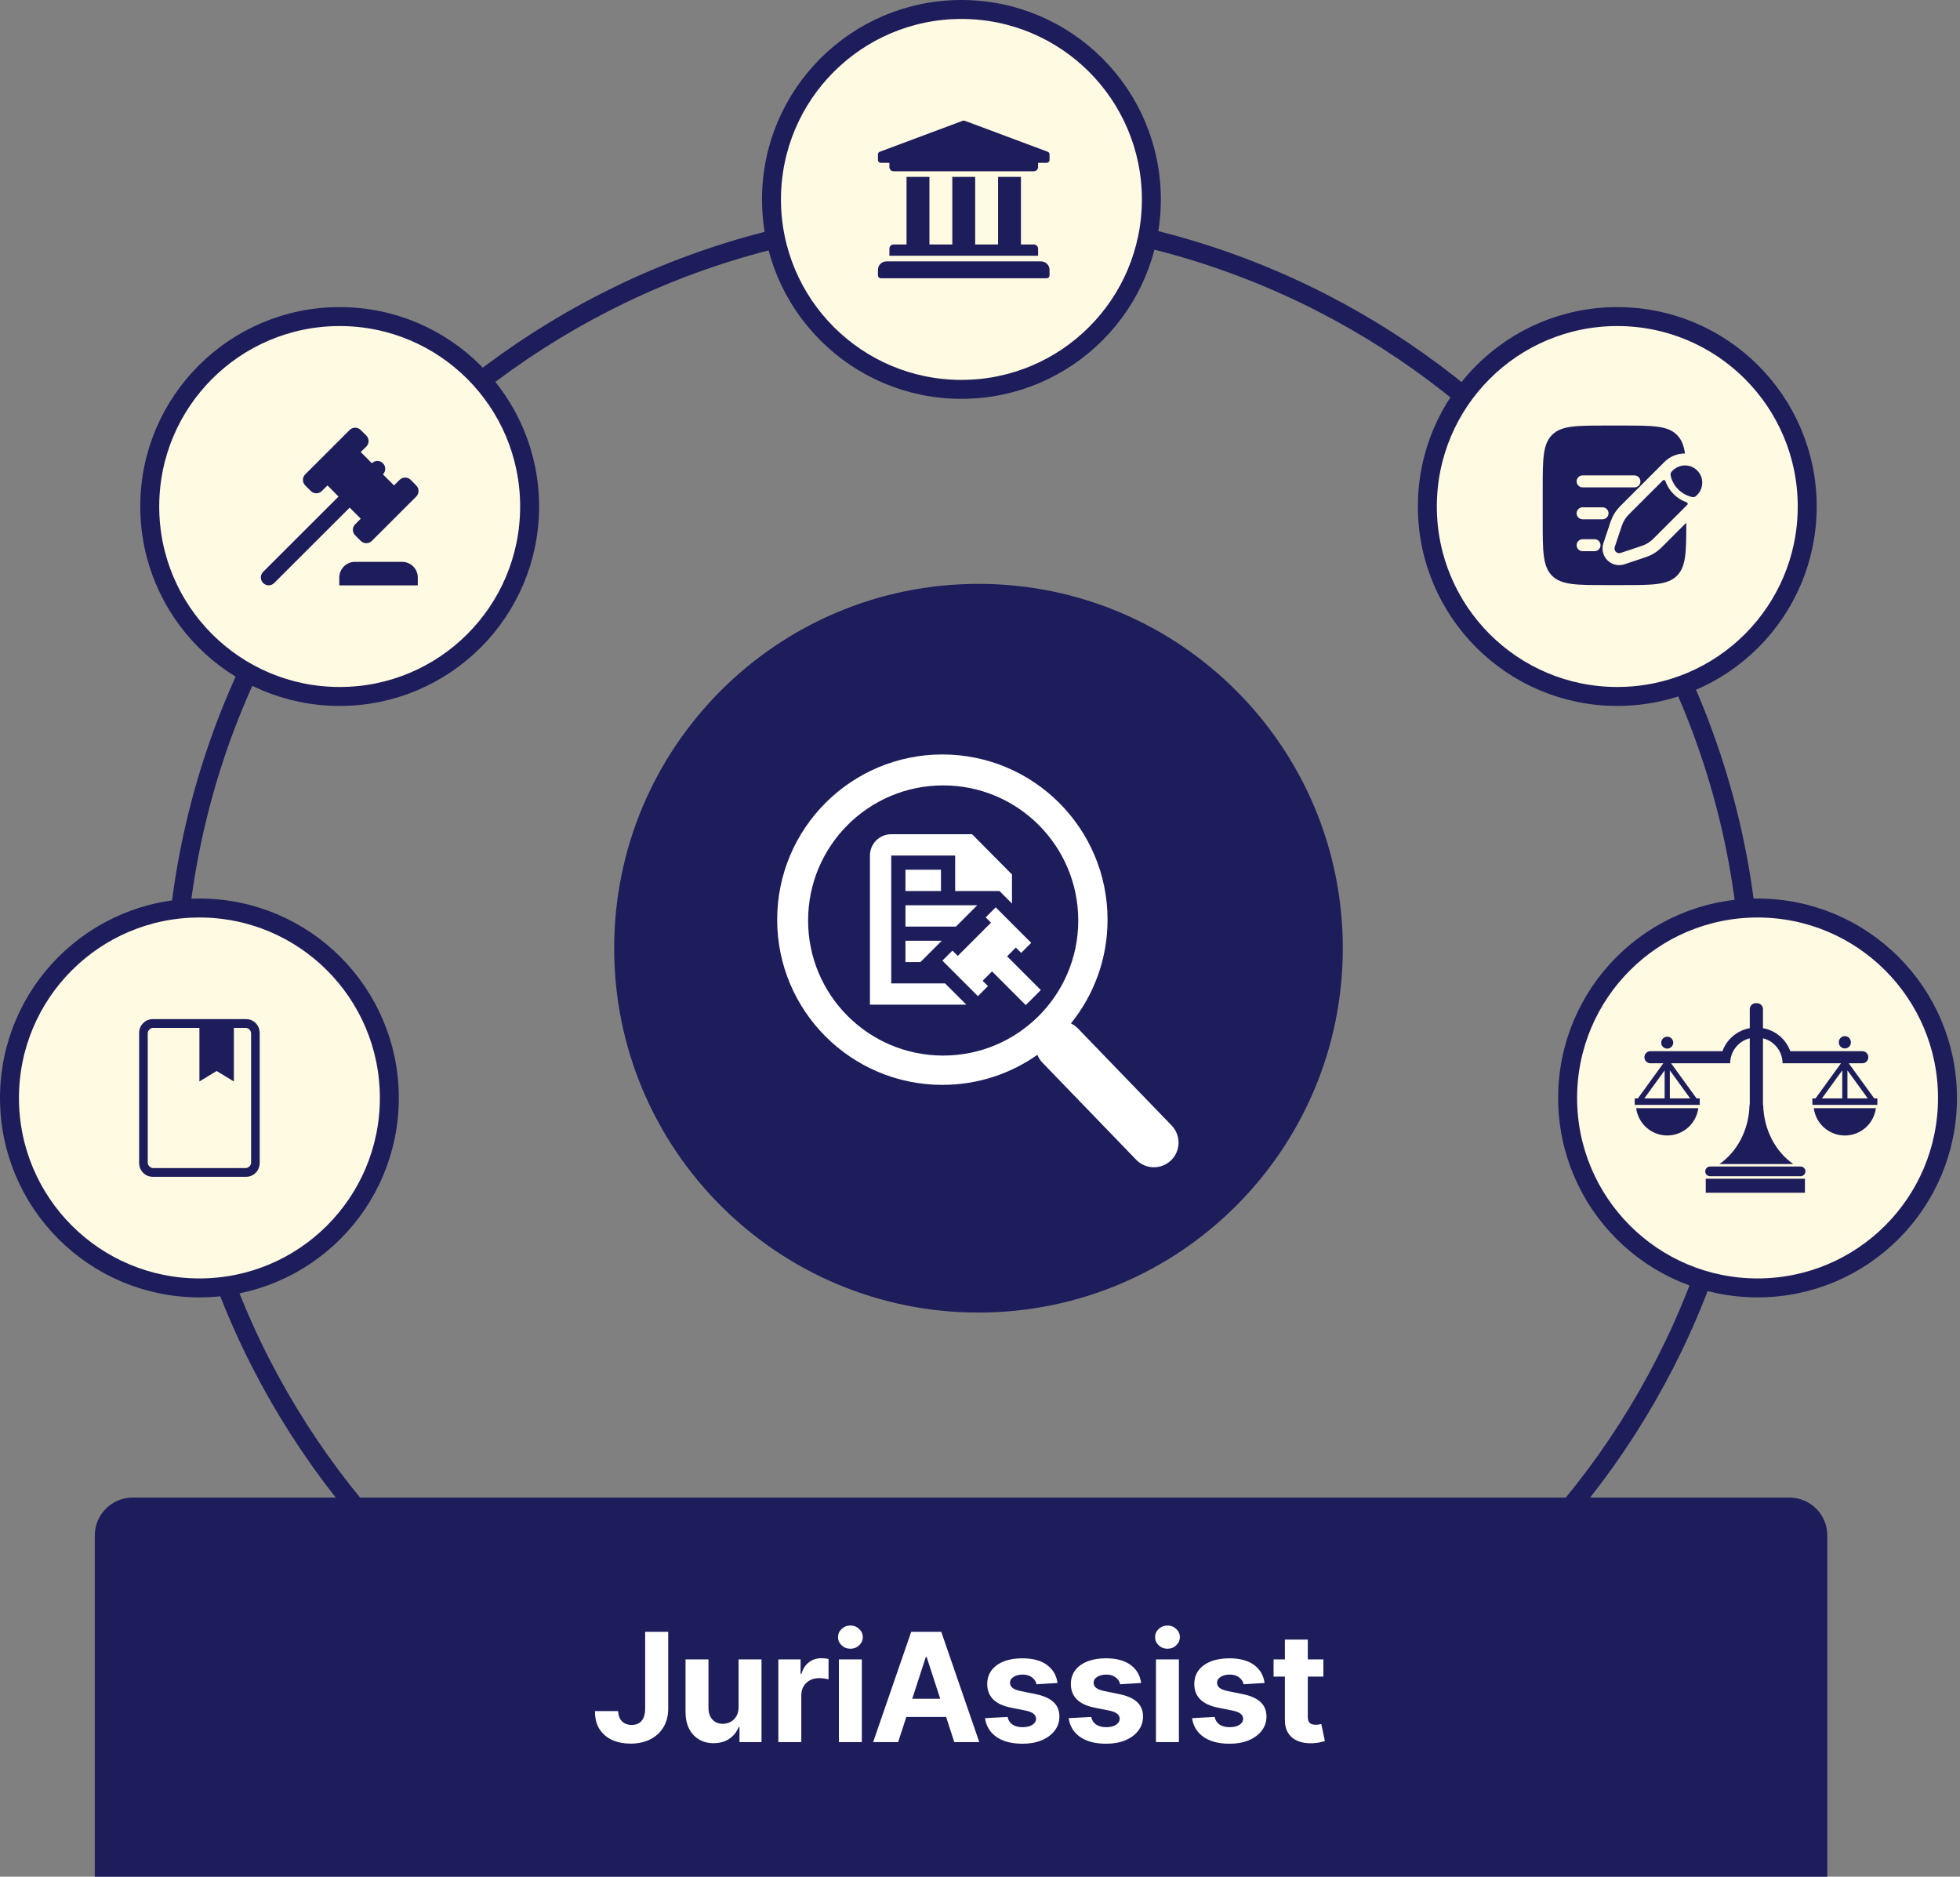 <svg width="517" height="495" viewBox="0 0 517 495" fill="none" xmlns="http://www.w3.org/2000/svg">
<rect x="0" y="0" width="517" height="495" fill="#808080" stroke="none"/>
<path d="M461.9 265C461.9 379.82 368.82 472.9 254 472.9C139.18 472.9 46.1 379.82 46.1 265C46.1 150.18 139.18 57.1 254 57.1C368.82 57.1 461.9 150.18 461.9 265Z" stroke="#1E1D5C" stroke-width="5"/>
<path d="M513.7 289.6C513.7 317.269 491.269 339.7 463.6 339.7C435.931 339.7 413.5 317.269 413.5 289.6C413.5 261.931 435.931 239.5 463.6 239.5C491.269 239.5 513.7 261.931 513.7 289.6Z" fill="#FFFAE1" stroke="#1E1D5C" stroke-width="5"/>
<path d="M431.578 292.289C431.838 294.282 432.813 296.112 434.321 297.438C435.829 298.764 437.766 299.495 439.773 299.495C441.779 299.495 443.717 298.764 445.225 297.438C446.733 296.112 447.708 294.282 447.968 292.289H431.578ZM476.233 308.957C476.233 309.125 476.201 309.292 476.137 309.448C476.073 309.604 475.979 309.746 475.86 309.865C475.742 309.985 475.601 310.079 475.445 310.144C475.29 310.209 475.124 310.243 474.956 310.243H451.076C450.374 310.243 449.796 309.666 449.796 308.957C449.798 308.618 449.934 308.294 450.174 308.056C450.414 307.817 450.738 307.684 451.076 307.684H474.954C475.661 307.684 476.233 308.253 476.233 308.957ZM449.935 310.898H476.095V314.6H449.935V310.898ZM478.432 292.289C478.691 294.283 479.665 296.114 481.173 297.442C482.681 298.769 484.619 299.502 486.627 299.503C488.634 299.503 490.573 298.771 492.08 297.444C493.588 296.116 494.561 294.283 494.817 292.289H478.432ZM494.367 289.713L487.656 280.452H491.244C492.116 280.452 492.819 279.736 492.819 278.85C492.819 277.971 492.115 277.262 491.244 277.262H472.238C471.674 275.705 470.711 274.325 469.445 273.259C468.179 272.194 466.655 271.482 465.027 271.195V266.198C465.027 265.309 464.315 264.6 463.433 264.6L463.284 264.617L463.136 264.6C462.927 264.599 462.719 264.64 462.526 264.721C462.332 264.801 462.156 264.919 462.008 265.067C461.861 265.216 461.743 265.392 461.664 265.586C461.584 265.78 461.544 265.988 461.545 266.198V271.192C459.917 271.48 458.394 272.192 457.128 273.257C455.863 274.323 454.9 275.703 454.336 277.26H435.327C434.46 277.26 433.754 277.969 433.754 278.847C433.754 279.734 434.46 280.45 435.327 280.45H438.751L432.038 289.71H431.2V291.421H448.349V289.71H447.507L440.797 280.452H456.374C456.374 280.091 456.413 279.736 456.467 279.396C456.522 279.236 456.559 279.073 456.559 278.905C456.848 277.687 457.466 276.572 458.346 275.682C459.225 274.793 460.332 274.163 461.545 273.862V291.425H461.478C461.341 298.031 458.204 303.792 453.55 307.03H473.024C468.369 303.792 465.234 298.031 465.089 291.425H465.028V273.862C466.241 274.163 467.347 274.793 468.226 275.683C469.105 276.572 469.723 277.687 470.012 278.905C470.019 279.072 470.051 279.236 470.108 279.396C470.159 279.737 470.191 280.091 470.191 280.452H485.605L478.893 289.713H478.056V291.423H495.2V289.713H494.367ZM439.091 289.713H433.734L439.091 282.321V289.713ZM440.462 289.713V282.321L445.819 289.713H440.462ZM485.943 289.713H480.584L485.943 282.321V289.713ZM487.308 289.713V282.321L492.671 289.713H487.308ZM441.364 275.034C441.353 275.448 441.18 275.842 440.883 276.131C440.586 276.42 440.188 276.582 439.774 276.582C439.36 276.582 438.962 276.42 438.665 276.131C438.368 275.842 438.195 275.448 438.184 275.034C438.184 274.154 438.898 273.436 439.777 273.436C440.653 273.435 441.364 274.154 441.364 275.034ZM488.218 274.949C488.218 275.835 487.506 276.538 486.628 276.538C486.419 276.539 486.212 276.499 486.019 276.42C485.826 276.34 485.65 276.223 485.502 276.076C485.354 275.928 485.237 275.752 485.157 275.559C485.078 275.365 485.037 275.158 485.038 274.949C485.029 274.734 485.064 274.52 485.14 274.32C485.216 274.119 485.332 273.936 485.48 273.781C485.629 273.626 485.807 273.503 486.004 273.419C486.201 273.335 486.414 273.291 486.628 273.291C486.842 273.291 487.054 273.335 487.251 273.419C487.449 273.503 487.627 273.626 487.775 273.781C487.924 273.936 488.039 274.119 488.115 274.32C488.191 274.52 488.226 274.734 488.218 274.949Z" fill="#1E1D5C"/>
<path d="M102.7 289.6C102.7 317.269 80.269 339.7 52.6 339.7C24.93 339.7 2.5 317.269 2.5 289.6C2.5 261.931 24.93 239.5 52.6 239.5C80.269 239.5 102.7 261.931 102.7 289.6Z" fill="#FFFAE1" stroke="#1E1D5C" stroke-width="5"/>
<path d="M40.369 310.395C39.322 310.395 38.449 310.039 37.749 309.328C37.05 308.616 36.699 307.728 36.698 306.664V272.536C36.698 271.473 37.048 270.586 37.749 269.874C38.451 269.163 39.324 268.806 40.369 268.805H64.833C65.878 268.805 66.752 269.161 67.453 269.874C68.154 270.588 68.504 271.476 68.502 272.538V306.664C68.502 307.727 68.153 308.615 67.453 309.328C66.753 310.041 65.879 310.397 64.831 310.395H40.369ZM40.369 308.085H64.833C65.182 308.085 65.502 307.937 65.794 307.641C66.087 307.345 66.232 307.019 66.231 306.661V272.538C66.231 272.183 66.085 271.856 65.794 271.559C65.504 271.261 65.183 271.114 64.831 271.115H61.687V285.247L57.144 282.49L52.6 285.247V271.115H40.369C40.019 271.115 39.698 271.263 39.406 271.559C39.113 271.855 38.968 272.18 38.969 272.536V306.664C38.969 307.018 39.115 307.344 39.406 307.641C39.696 307.938 40.017 308.086 40.367 308.085" fill="#1E1D5C"/>
<path d="M139.7 133.6C139.7 161.269 117.269 183.7 89.6 183.7C61.931 183.7 39.5 161.269 39.5 133.6C39.5 105.931 61.931 83.5 89.6 83.5C117.269 83.5 139.7 105.931 139.7 133.6Z" fill="#FFFAE1" stroke="#1E1D5C" stroke-width="5"/>
<path d="M69.41 150.837L89.289 130.975L86.39 128.037L84.899 129.506C84.708 129.698 84.48 129.85 84.23 129.954C83.979 130.058 83.711 130.111 83.44 130.111C83.168 130.111 82.9 130.058 82.649 129.954C82.399 129.85 82.171 129.698 81.98 129.506L80.51 128.037C80.317 127.846 80.165 127.618 80.061 127.368C79.957 127.118 79.904 126.849 79.904 126.579C79.904 126.308 79.957 126.039 80.061 125.789C80.165 125.539 80.317 125.311 80.51 125.12L92.23 113.41C92.421 113.218 92.649 113.066 92.9 112.962C93.15 112.858 93.418 112.805 93.69 112.805C93.961 112.805 94.229 112.858 94.48 112.962C94.73 113.066 94.958 113.218 95.15 113.41L96.62 114.879C97.427 115.686 97.427 116.989 96.62 117.796L95.15 119.223L98.09 122.182C98.282 121.99 98.509 121.838 98.76 121.734C99.01 121.63 99.279 121.577 99.55 121.577C99.821 121.577 100.09 121.63 100.34 121.734C100.591 121.838 100.818 121.99 101.01 122.182C101.817 122.989 101.817 124.313 101.01 125.12L103.929 128.037L105.4 126.568C106.207 125.761 107.533 125.761 108.34 126.568L109.79 128.037C110.597 128.844 110.597 130.168 109.79 130.975L98.09 142.665C97.282 143.471 95.957 143.471 95.15 142.665L93.7 141.216C93.503 141.025 93.347 140.797 93.24 140.545C93.134 140.292 93.079 140.021 93.079 139.747C93.079 139.473 93.134 139.202 93.24 138.95C93.347 138.698 93.503 138.469 93.7 138.278L95.15 136.809L92.23 133.892L72.33 153.775C72.138 153.967 71.911 154.119 71.66 154.222C71.41 154.326 71.141 154.38 70.87 154.38C70.599 154.38 70.331 154.326 70.08 154.222C69.829 154.119 69.602 153.967 69.41 153.775C68.603 152.968 68.603 151.644 69.41 150.837ZM106.062 148.189C107.161 148.189 108.214 148.625 108.991 149.401C109.767 150.177 110.204 151.229 110.204 152.326V154.395H89.496V152.326C89.496 151.229 89.933 150.177 90.71 149.401C91.486 148.625 92.54 148.189 93.638 148.189H106.062Z" fill="#1E1D5C"/>
<path d="M303.7 52.6C303.7 80.269 281.269 102.7 253.6 102.7C225.931 102.7 203.5 80.269 203.5 52.6C203.5 24.93 225.931 2.5 253.6 2.5C281.269 2.5 303.7 24.93 303.7 52.6Z" fill="#FFFAE1" stroke="#1E1D5C" stroke-width="5"/>
<path d="M276.842 40.717V42.202C276.842 42.399 276.762 42.588 276.621 42.727C276.479 42.867 276.288 42.945 276.088 42.945H273.825V44.059C273.825 44.674 273.318 45.173 272.693 45.173H235.73C235.105 45.173 234.599 44.674 234.599 44.059V42.945H232.336C232.136 42.945 231.944 42.867 231.802 42.727C231.661 42.588 231.581 42.399 231.581 42.202V40.717C231.581 40.57 231.626 40.426 231.709 40.304C231.792 40.182 231.909 40.087 232.047 40.031L253.923 31.861C254.108 31.786 254.315 31.786 254.5 31.861L276.376 40.031C276.514 40.087 276.632 40.182 276.715 40.304C276.798 40.426 276.842 40.57 276.842 40.717ZM274.579 68.939H233.844C232.595 68.939 231.581 69.937 231.581 71.167V72.653C231.581 72.85 231.661 73.039 231.802 73.178C231.944 73.317 232.136 73.395 232.336 73.395H276.088C276.288 73.395 276.479 73.317 276.621 73.178C276.762 73.039 276.842 72.85 276.842 72.653V71.167C276.842 69.937 275.829 68.939 274.579 68.939ZM239.125 46.658V64.483H235.73C235.105 64.483 234.599 64.982 234.599 65.597V67.454H273.825V65.597C273.825 64.982 273.318 64.483 272.693 64.483H269.298V46.658H263.264V64.483H257.229V46.658H251.194V64.483H245.16V46.658H239.125Z" fill="#1E1D5C"/>
<path d="M476.7 133.6C476.7 161.269 454.269 183.7 426.6 183.7C398.931 183.7 376.5 161.269 376.5 133.6C376.5 105.931 398.931 83.5 426.6 83.5C454.269 83.5 476.7 105.931 476.7 133.6Z" fill="#FFFAE1" stroke="#1E1D5C" stroke-width="5"/>
<path d="M435.374 142.753C435.743 142.467 436.077 142.133 436.744 141.466L445.07 133.138C445.272 132.938 445.179 132.591 444.912 132.496C443.608 132.045 442.425 131.3 441.453 130.321C440.473 129.349 439.729 128.166 439.277 126.862C439.183 126.595 438.835 126.502 438.636 126.704L430.306 135.03C429.639 135.697 429.304 136.031 429.018 136.399C428.677 136.836 428.388 137.303 428.151 137.801C427.951 138.221 427.802 138.672 427.503 139.568L427.116 140.725L426.502 142.566L425.927 144.291C425.856 144.508 425.846 144.74 425.898 144.961C425.951 145.183 426.064 145.386 426.225 145.547C426.386 145.708 426.589 145.821 426.81 145.873C427.032 145.926 427.264 145.916 427.48 145.844L429.205 145.27L431.046 144.655L432.204 144.268C433.1 143.97 433.55 143.822 433.971 143.62C434.469 143.382 434.938 143.093 435.374 142.753ZM447.679 130.531C448.532 129.678 449.011 128.52 449.011 127.313C449.011 126.105 448.531 124.948 447.678 124.094C446.824 123.241 445.666 122.761 444.459 122.761C443.252 122.762 442.094 123.241 441.24 124.095L440.975 124.364C440.847 124.49 440.752 124.644 440.698 124.815C440.643 124.985 440.632 125.167 440.664 125.343C440.706 125.568 440.78 125.9 440.916 126.294C441.19 127.083 441.707 128.118 442.682 129.092C443.656 130.066 444.691 130.584 445.48 130.857C445.875 130.994 446.206 131.068 446.431 131.11C446.607 131.14 446.788 131.128 446.958 131.074C447.128 131.019 447.283 130.925 447.409 130.799L447.679 130.531Z" fill="#1E1D5C"/>
<path fill-rule="evenodd" clip-rule="evenodd" d="M409.396 114.708C406.93 117.172 406.93 121.14 406.93 129.074V137.49C406.93 145.424 406.93 149.392 409.396 151.856C411.862 154.32 415.828 154.322 423.762 154.322H427.97C435.904 154.322 439.872 154.322 442.336 151.856C444.762 149.432 444.802 145.553 444.802 137.869L438.873 143.798C438.305 144.366 437.84 144.831 437.316 145.241C436.702 145.722 436.035 146.134 435.33 146.468C434.684 146.758 434.021 147.008 433.344 147.215L428.479 148.837C427.707 149.094 426.878 149.132 426.086 148.945C425.294 148.758 424.569 148.354 423.994 147.778C423.418 147.203 423.014 146.478 422.827 145.686C422.64 144.894 422.678 144.065 422.935 143.293L423.512 141.568L424.511 138.567L424.555 138.428C424.81 137.667 425.018 137.044 425.304 136.442C425.641 135.735 426.05 135.074 426.531 134.458C426.941 133.932 427.406 133.469 427.974 132.901L436.403 124.471L438.743 122.131L439.01 121.864C439.725 121.147 440.574 120.578 441.51 120.19C442.446 119.803 443.449 119.604 444.461 119.606C444.144 117.439 443.527 115.897 442.336 114.708C439.872 112.242 435.904 112.242 427.97 112.242H423.762C415.828 112.242 411.86 112.242 409.396 114.708ZM415.872 126.97C415.872 126.552 416.038 126.15 416.334 125.854C416.63 125.558 417.032 125.392 417.45 125.392H431.126C431.545 125.392 431.946 125.558 432.242 125.854C432.538 126.15 432.704 126.552 432.704 126.97C432.704 127.389 432.538 127.79 432.242 128.086C431.946 128.382 431.545 128.548 431.126 128.548H417.45C417.032 128.548 416.63 128.382 416.334 128.086C416.038 127.79 415.872 127.389 415.872 126.97ZM415.872 135.386C415.872 134.968 416.038 134.566 416.334 134.27C416.63 133.974 417.032 133.808 417.45 133.808H422.71C423.129 133.808 423.53 133.974 423.826 134.27C424.122 134.566 424.288 134.968 424.288 135.386C424.288 135.805 424.122 136.206 423.826 136.502C423.53 136.798 423.129 136.964 422.71 136.964H417.45C417.032 136.964 416.63 136.798 416.334 136.502C416.038 136.206 415.872 135.805 415.872 135.386ZM415.872 143.802C415.872 143.384 416.038 142.982 416.334 142.686C416.63 142.39 417.032 142.224 417.45 142.224H420.606C421.025 142.224 421.426 142.39 421.722 142.686C422.018 142.982 422.184 143.384 422.184 143.802C422.184 144.221 422.018 144.622 421.722 144.918C421.426 145.214 421.025 145.38 420.606 145.38H417.45C417.032 145.38 416.63 145.214 416.334 144.918C416.038 144.622 415.872 144.221 415.872 143.802Z" fill="#1E1D5C"/>
<path d="M25 405C25 399.477 29.477 395 35 395H472C477.523 395 482 399.477 482 405V495H25V405Z" fill="#1E1D5C"/>
<path d="M170.176 430.409H176.256V450.693C176.256 452.568 175.834 454.197 174.991 455.58C174.158 456.962 172.998 458.027 171.511 458.776C170.025 459.524 168.296 459.898 166.327 459.898C164.575 459.898 162.984 459.59 161.554 458.974C160.134 458.349 159.007 457.402 158.173 456.134C157.34 454.855 156.928 453.25 156.938 451.318H163.06C163.079 452.085 163.235 452.743 163.528 453.293C163.831 453.832 164.243 454.249 164.764 454.543C165.295 454.827 165.92 454.969 166.639 454.969C167.397 454.969 168.036 454.808 168.557 454.486C169.087 454.154 169.49 453.671 169.764 453.037C170.039 452.402 170.176 451.621 170.176 450.693V430.409ZM194.819 450.21V437.682H200.87V459.5H195.06V455.537H194.833C194.341 456.815 193.521 457.843 192.376 458.619C191.239 459.396 189.852 459.784 188.214 459.784C186.755 459.784 185.472 459.453 184.364 458.79C183.256 458.127 182.39 457.185 181.765 455.963C181.149 454.741 180.837 453.278 180.827 451.574V437.682H186.878V450.494C186.888 451.782 187.234 452.8 187.915 453.548C188.597 454.296 189.511 454.67 190.657 454.67C191.386 454.67 192.068 454.505 192.702 454.173C193.337 453.832 193.848 453.33 194.236 452.668C194.634 452.005 194.828 451.186 194.819 450.21ZM205.31 459.5V437.682H211.177V441.489H211.404C211.802 440.134 212.469 439.112 213.407 438.42C214.344 437.72 215.424 437.369 216.645 437.369C216.948 437.369 217.275 437.388 217.625 437.426C217.976 437.464 218.284 437.516 218.549 437.582V442.952C218.265 442.866 217.872 442.791 217.37 442.724C216.868 442.658 216.409 442.625 215.992 442.625C215.102 442.625 214.306 442.819 213.606 443.207C212.914 443.586 212.365 444.116 211.958 444.798C211.56 445.48 211.361 446.266 211.361 447.156V459.5H205.31ZM221.277 459.5V437.682H227.328V459.5H221.277ZM224.317 434.869C223.417 434.869 222.646 434.571 222.002 433.974C221.367 433.368 221.05 432.644 221.05 431.801C221.05 430.968 221.367 430.253 222.002 429.656C222.646 429.05 223.417 428.747 224.317 428.747C225.217 428.747 225.984 429.05 226.618 429.656C227.262 430.253 227.584 430.968 227.584 431.801C227.584 432.644 227.262 433.368 226.618 433.974C225.984 434.571 225.217 434.869 224.317 434.869ZM236.904 459.5H230.313L240.355 430.409H248.281L258.31 459.5H251.719L244.432 437.057H244.205L236.904 459.5ZM236.492 448.065H252.06V452.866H236.492V448.065ZM278.943 443.903L273.403 444.244C273.309 443.771 273.105 443.345 272.793 442.966C272.48 442.578 272.068 442.27 271.557 442.043C271.055 441.806 270.454 441.688 269.753 441.688C268.815 441.688 268.025 441.886 267.381 442.284C266.737 442.672 266.415 443.193 266.415 443.847C266.415 444.367 266.623 444.808 267.04 445.168C267.456 445.527 268.171 445.816 269.185 446.034L273.134 446.83C275.255 447.265 276.836 447.966 277.878 448.932C278.92 449.898 279.44 451.167 279.44 452.739C279.44 454.169 279.019 455.423 278.176 456.503C277.343 457.582 276.197 458.425 274.739 459.031C273.29 459.628 271.618 459.926 269.724 459.926C266.836 459.926 264.535 459.325 262.821 458.122C261.116 456.91 260.117 455.262 259.824 453.179L265.776 452.866C265.955 453.747 266.391 454.42 267.082 454.884C267.774 455.338 268.659 455.565 269.739 455.565C270.799 455.565 271.652 455.362 272.295 454.955C272.949 454.538 273.28 454.003 273.29 453.349C273.28 452.8 273.048 452.35 272.594 452C272.139 451.64 271.438 451.366 270.491 451.176L266.713 450.423C264.582 449.997 262.996 449.259 261.955 448.207C260.922 447.156 260.406 445.816 260.406 444.188C260.406 442.786 260.785 441.579 261.543 440.565C262.31 439.552 263.384 438.771 264.767 438.222C266.159 437.672 267.788 437.398 269.653 437.398C272.409 437.398 274.578 437.98 276.159 439.145C277.75 440.31 278.678 441.896 278.943 443.903ZM301.004 443.903L295.464 444.244C295.37 443.771 295.166 443.345 294.854 442.966C294.541 442.578 294.129 442.27 293.618 442.043C293.116 441.806 292.515 441.688 291.814 441.688C290.876 441.688 290.086 441.886 289.442 442.284C288.798 442.672 288.476 443.193 288.476 443.847C288.476 444.367 288.684 444.808 289.101 445.168C289.517 445.527 290.232 445.816 291.246 446.034L295.194 446.83C297.316 447.265 298.897 447.966 299.939 448.932C300.98 449.898 301.501 451.167 301.501 452.739C301.501 454.169 301.08 455.423 300.237 456.503C299.404 457.582 298.258 458.425 296.8 459.031C295.351 459.628 293.679 459.926 291.785 459.926C288.897 459.926 286.596 459.325 284.882 458.122C283.177 456.91 282.178 455.262 281.885 453.179L287.837 452.866C288.016 453.747 288.452 454.42 289.143 454.884C289.835 455.338 290.72 455.565 291.8 455.565C292.86 455.565 293.712 455.362 294.356 454.955C295.01 454.538 295.341 454.003 295.351 453.349C295.341 452.8 295.109 452.35 294.655 452C294.2 451.64 293.499 451.366 292.552 451.176L288.774 450.423C286.643 449.997 285.057 449.259 284.015 448.207C282.983 447.156 282.467 445.816 282.467 444.188C282.467 442.786 282.846 441.579 283.604 440.565C284.371 439.552 285.445 438.771 286.828 438.222C288.22 437.672 289.849 437.398 291.714 437.398C294.47 437.398 296.639 437.98 298.22 439.145C299.811 440.31 300.739 441.896 301.004 443.903ZM304.912 459.5V437.682H310.963V459.5H304.912ZM307.951 434.869C307.052 434.869 306.28 434.571 305.636 433.974C305.002 433.368 304.684 432.644 304.684 431.801C304.684 430.968 305.002 430.253 305.636 429.656C306.28 429.05 307.052 428.747 307.951 428.747C308.851 428.747 309.618 429.05 310.253 429.656C310.896 430.253 311.218 430.968 311.218 431.801C311.218 432.644 310.896 433.368 310.253 433.974C309.618 434.571 308.851 434.869 307.951 434.869ZM333.563 443.903L328.024 444.244C327.929 443.771 327.725 443.345 327.413 442.966C327.1 442.578 326.688 442.27 326.177 442.043C325.675 441.806 325.074 441.688 324.373 441.688C323.436 441.688 322.645 441.886 322.001 442.284C321.357 442.672 321.035 443.193 321.035 443.847C321.035 444.367 321.243 444.808 321.66 445.168C322.077 445.527 322.792 445.816 323.805 446.034L327.754 446.83C329.875 447.265 331.456 447.966 332.498 448.932C333.54 449.898 334.061 451.167 334.061 452.739C334.061 454.169 333.639 455.423 332.796 456.503C331.963 457.582 330.817 458.425 329.359 459.031C327.91 459.628 326.239 459.926 324.345 459.926C321.456 459.926 319.155 459.325 317.441 458.122C315.737 456.91 314.738 455.262 314.444 453.179L320.396 452.866C320.576 453.747 321.011 454.42 321.703 454.884C322.394 455.338 323.279 455.565 324.359 455.565C325.42 455.565 326.272 455.362 326.916 454.955C327.569 454.538 327.901 454.003 327.91 453.349C327.901 452.8 327.669 452.35 327.214 452C326.76 451.64 326.059 451.366 325.112 451.176L321.333 450.423C319.203 449.997 317.617 449.259 316.575 448.207C315.543 447.156 315.027 445.816 315.027 444.188C315.027 442.786 315.405 441.579 316.163 440.565C316.93 439.552 318.005 438.771 319.387 438.222C320.779 437.672 322.408 437.398 324.274 437.398C327.029 437.398 329.198 437.98 330.779 439.145C332.37 440.31 333.298 441.896 333.563 443.903ZM349.076 437.682V442.227H335.937V437.682H349.076ZM338.92 432.455H344.971V452.795C344.971 453.354 345.056 453.79 345.227 454.102C345.397 454.405 345.634 454.618 345.937 454.741C346.249 454.865 346.609 454.926 347.016 454.926C347.301 454.926 347.585 454.902 347.869 454.855C348.153 454.798 348.371 454.756 348.522 454.727L349.474 459.23C349.171 459.325 348.745 459.434 348.195 459.557C347.646 459.689 346.979 459.77 346.193 459.798C344.734 459.855 343.456 459.661 342.357 459.216C341.268 458.771 340.421 458.08 339.815 457.142C339.209 456.205 338.91 455.021 338.92 453.591V432.455Z" fill="white"/>
<path d="M351.7 250.1C351.7 301.794 309.794 343.7 258.1 343.7C206.406 343.7 164.5 301.794 164.5 250.1C164.5 198.406 206.406 156.5 258.1 156.5C309.794 156.5 351.7 198.406 351.7 250.1Z" fill="#1E1D5C" stroke="#1E1D5C" stroke-width="5"/>
<path fill-rule="evenodd" clip-rule="evenodd" d="M273.635 278.22C266.546 283.213 257.902 286.145 248.573 286.145C224.508 286.145 205 266.637 205 242.573C205 218.508 224.508 199 248.573 199C272.637 199 292.145 218.508 292.145 242.573C292.145 252.938 288.526 262.458 282.482 269.937C283.16 270.262 283.792 270.711 284.345 271.284L309.047 296.864C311.541 299.446 311.469 303.561 308.887 306.055C306.305 308.549 302.19 308.477 299.696 305.894L274.993 280.314C274.391 279.691 273.939 278.978 273.635 278.22ZM284.418 242.787C284.418 262.465 268.466 278.418 248.787 278.418C229.109 278.418 213.156 262.465 213.156 242.787C213.156 223.109 229.109 207.156 248.787 207.156C268.466 207.156 284.418 223.109 284.418 242.787ZM261.671 256.213L259.192 258.692L260.597 260.097L257.948 262.746L248.581 253.379L251.23 250.73L252.635 252.135L261.397 243.373L259.992 241.967L262.641 239.318L272.008 248.686L269.359 251.335L267.954 249.93L265.646 252.238L274.544 261.137L270.571 265.11L261.672 256.211L261.671 256.213ZM235.089 259.377V225.655H251.95V235.023H263.645L266.937 238.314V230.648L256.41 220.035H235.089C231.991 220.035 229.469 222.557 229.469 225.655V264.998H254.902L249.282 259.377H235.089ZM238.836 229.402V235.023H248.203V229.402H238.836ZM257.778 238.769H238.836V244.39H252.158L257.778 238.769ZM238.836 253.757H242.791L248.411 248.137H238.836V253.757Z" fill="white"/>
</svg>
